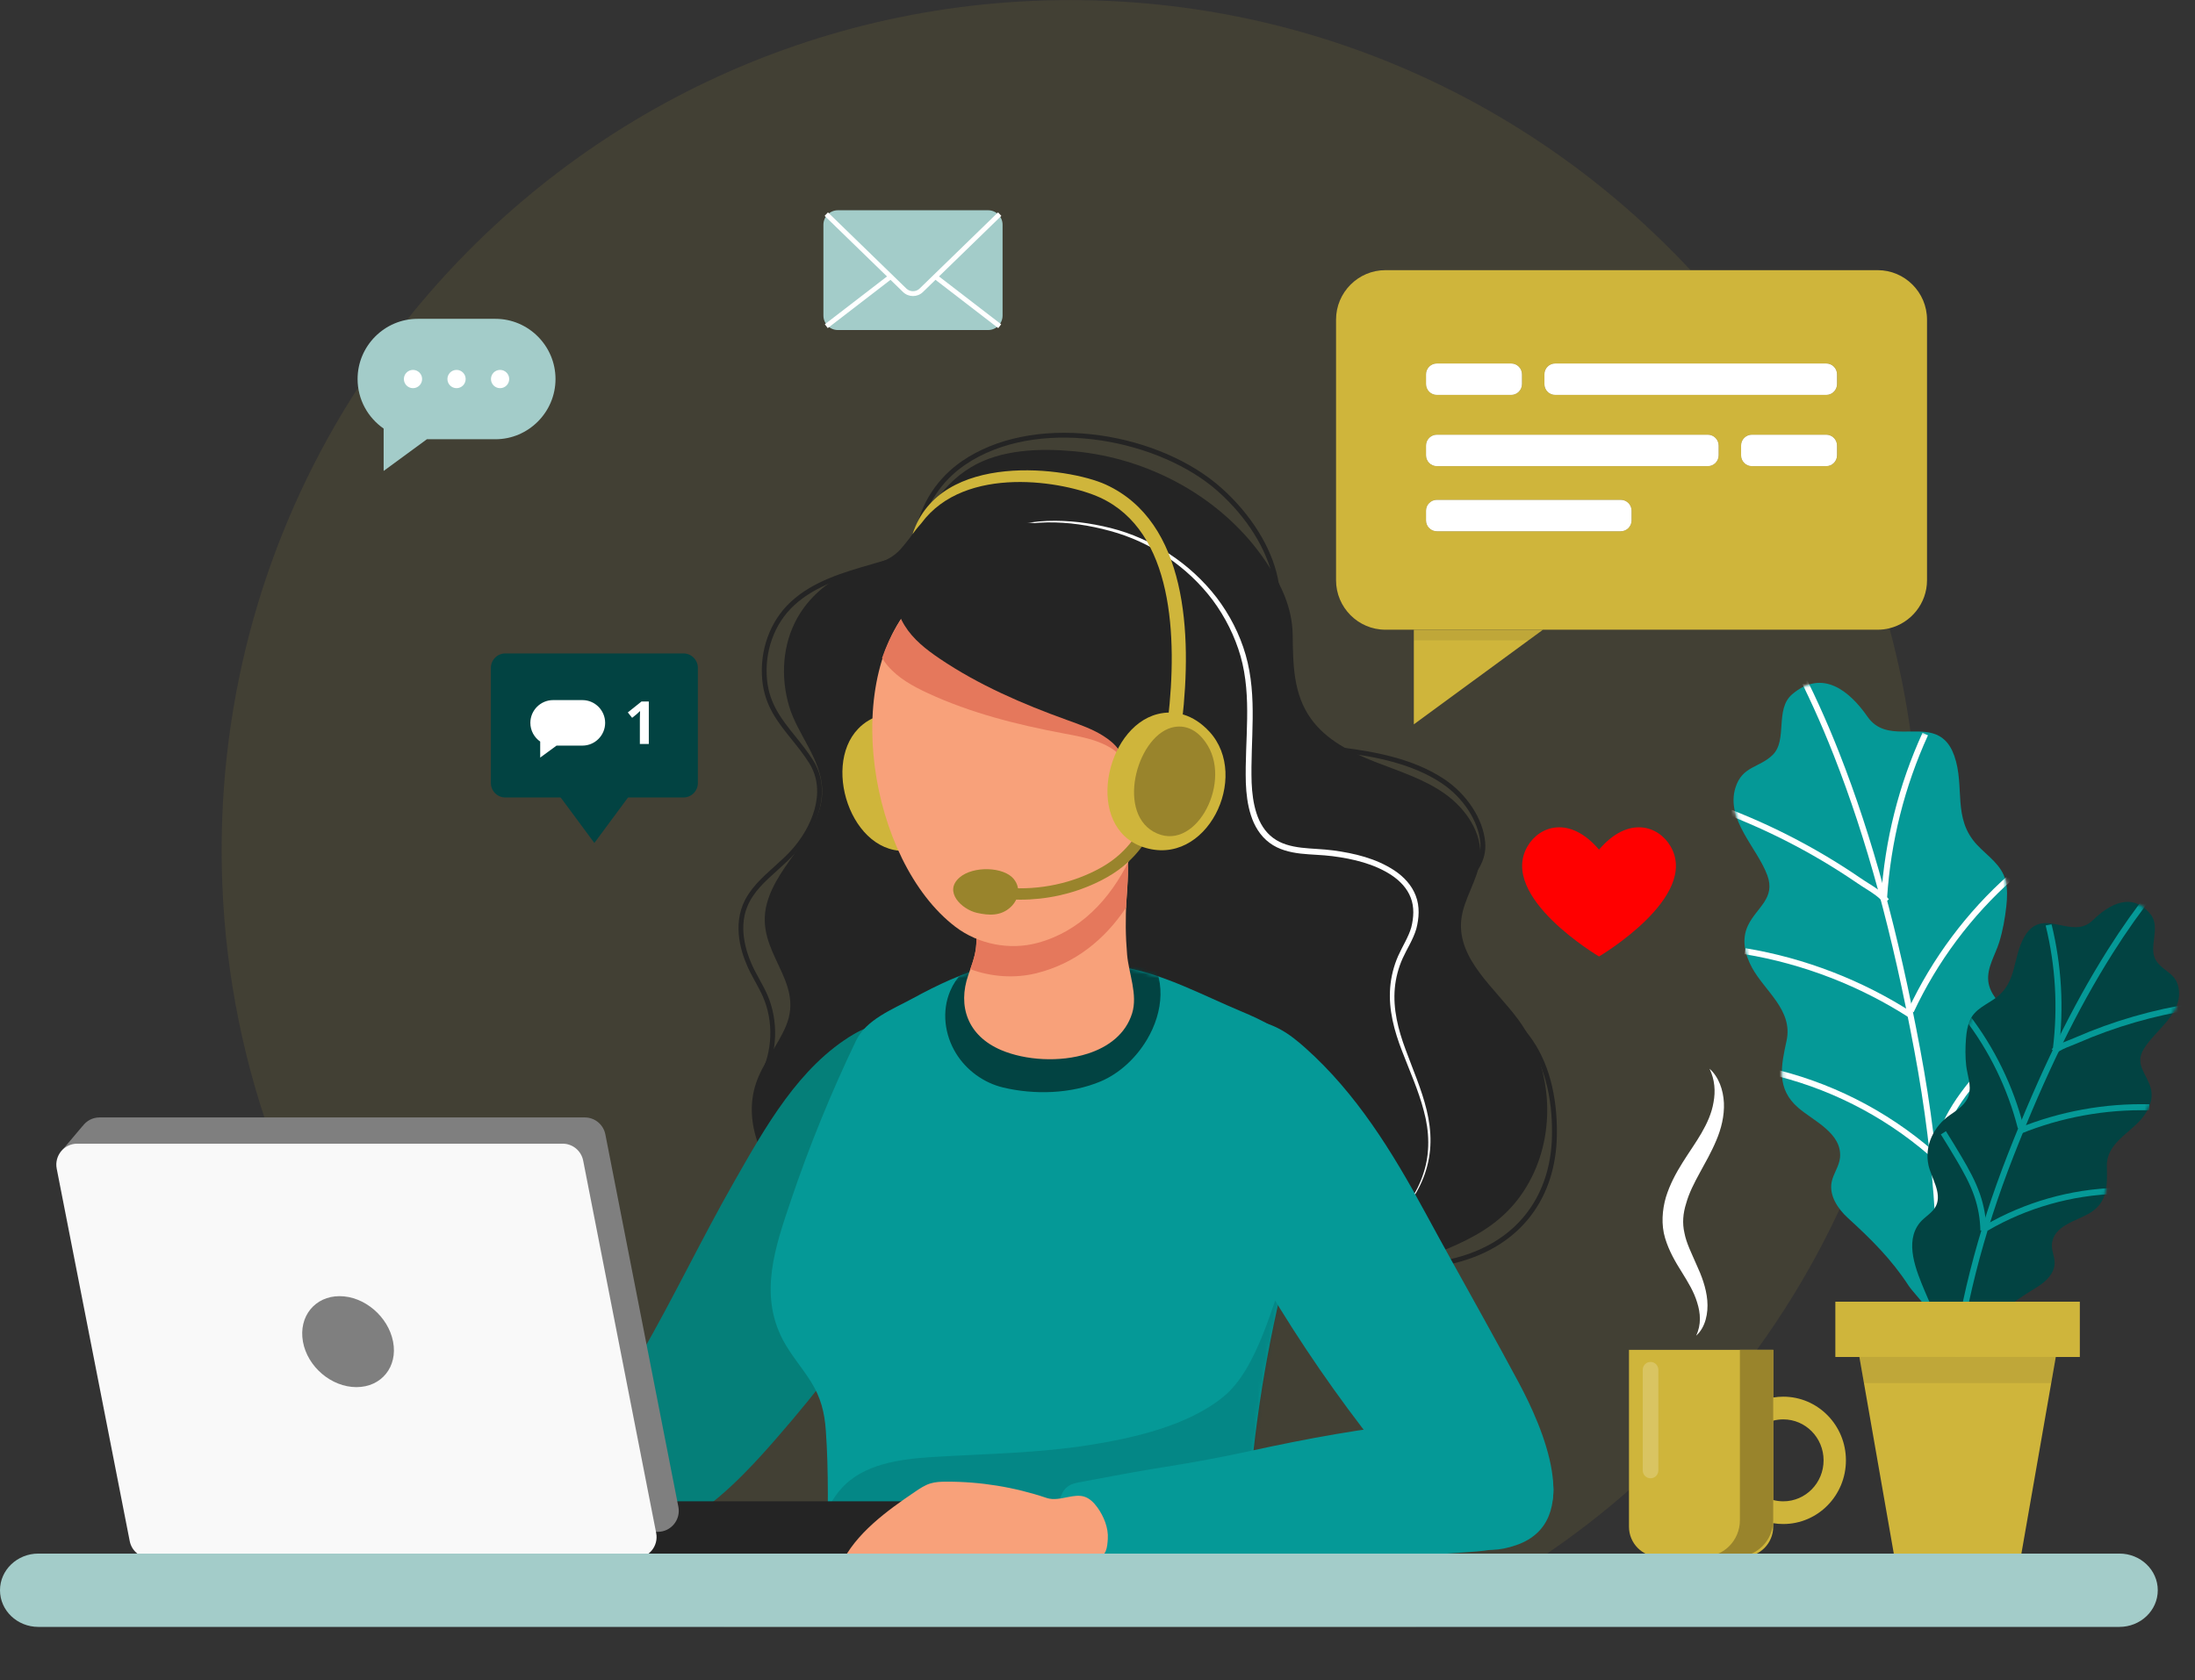 <svg width="589" height="451" viewBox="0 0 589 451" fill="none" xmlns="http://www.w3.org/2000/svg">
<rect x="0" y="0" width="589" height="451" fill="#333333" stroke="none"/>
<g opacity="0.1">
<path d="M514.862 228.224C514.862 278.338 498.747 324.677 471.422 362.324C469.94 364.365 468.427 366.383 466.881 368.373C460.167 377.003 452.853 385.139 444.994 392.715C443.8 393.866 442.593 395.005 441.373 396.128C439.972 397.425 438.552 398.702 437.116 399.961C430.151 406.078 422.808 411.771 415.133 417.005C404.062 424.558 392.294 431.157 379.942 436.686H194.394C182.701 431.452 171.527 425.257 160.976 418.205C160.385 417.807 159.791 417.41 159.204 417.005C156.438 415.119 153.714 413.172 151.035 411.166C133.709 398.195 118.288 382.81 105.268 365.507C101.052 359.907 97.092 354.107 93.397 348.123C85.424 335.209 78.701 321.439 73.398 306.982C72.543 304.653 71.727 302.308 70.945 299.943C63.503 277.39 59.475 253.277 59.475 228.224C59.475 182.422 72.937 139.77 96.114 104.029C100.191 97.74 104.567 91.668 109.225 85.83C150.951 33.526 215.154 0.019 287.168 0.019C352.869 0.019 412.07 27.907 453.628 72.515C460.945 80.369 467.713 88.741 473.878 97.572C475.805 100.335 477.674 103.139 479.478 105.992C481.702 109.496 483.832 113.064 485.862 116.693C487.411 119.459 488.906 122.26 490.339 125.097C497.314 138.868 502.933 153.438 507.019 168.638C512.135 187.633 514.862 207.611 514.862 228.224Z" fill="#CFB53B"/>
</g>
<path d="M373.306 341.045C358.353 346.347 340.32 345.807 326.713 337.06C313.337 328.461 301.153 322.254 284.699 322.555C269.994 322.823 257.836 330.79 243.596 332.485C232.302 333.831 220.825 328.895 212.64 320.979C204.648 313.254 199.342 301.473 202.818 290.905C204.639 285.37 208.615 280.806 210.884 275.442C216.116 263.069 202.337 255.606 205.765 242.583C208.68 231.507 220.806 223.608 220.625 212.153C220.493 203.768 214.018 197.273 211.736 189.516C209.435 181.691 209.945 172.924 214.002 165.775C216.984 160.522 221.774 156.223 227.325 153.852C232.312 151.723 237.88 151.681 241.737 147.317C248.608 139.534 251.129 131.101 260.553 125.411C268.535 120.594 279.073 120.287 288.23 121.128C308.577 122.998 328.323 133.76 339.781 150.901C343.841 156.976 346.772 163.194 346.875 170.414C346.988 178.307 346.985 186.245 351.81 192.958C355.861 198.593 362.365 201.889 368.813 204.431C375.262 206.974 382.021 209.031 387.679 213.036C393.34 217.041 397.836 223.575 397.174 230.488C396.622 236.275 392.626 241.302 392.094 247.089C391.126 257.612 401.244 265.259 407.48 273.78C416.21 285.713 417.66 302.586 411.088 315.836C403.523 331.091 389.773 334.533 375.369 340.275C374.688 340.547 374 340.805 373.309 341.051L373.306 341.045Z" fill="#242424"/>
<path d="M264.588 144.277C269.533 141.381 275.281 140.055 280.991 139.825C286.723 139.605 292.465 140.343 298.029 141.731C309.187 144.545 319.35 151.202 326.438 160.357C329.94 164.96 332.651 170.197 334.259 175.784C335.876 181.387 336.205 187.248 336.137 192.98C336.079 198.725 335.672 204.438 335.86 210.092C335.979 212.897 336.324 215.702 337.176 218.319C338.016 220.926 339.468 223.333 341.618 224.905C343.738 226.519 346.465 227.201 349.219 227.531C351.981 227.858 354.867 227.878 357.746 228.262C363.446 229.032 369.239 230.391 374.203 233.665C376.643 235.298 378.838 237.576 379.907 240.448C381.014 243.321 380.791 246.462 380.049 249.324C379.187 252.22 377.55 254.649 376.408 257.182C375.265 259.718 374.533 262.445 374.284 265.224C373.758 270.813 375.188 276.419 377.173 281.721C379.122 287.068 381.462 292.338 382.827 297.954C383.496 300.755 383.902 303.641 383.857 306.536C383.822 309.428 383.295 312.307 382.356 315.024C380.481 320.471 376.947 325.301 372.377 328.723C376.866 325.191 380.255 320.306 381.979 314.894C383.783 309.476 383.544 303.595 382.053 298.145C380.626 292.645 378.248 287.44 376.208 282.08C374.139 276.756 372.561 270.991 373.035 265.114C373.258 262.193 373.99 259.31 375.162 256.619C376.353 253.941 377.941 251.547 378.696 248.927C379.358 246.28 379.535 243.466 378.554 240.962C377.612 238.452 375.659 236.414 373.38 234.9C368.752 231.86 363.1 230.527 357.559 229.812C354.776 229.45 351.939 229.446 349.031 229.12C346.162 228.787 343.118 228.081 340.646 226.215C338.161 224.384 336.55 221.628 335.663 218.814C334.756 215.98 334.417 213.049 334.304 210.151C334.136 204.364 334.575 198.651 334.652 192.961C334.743 187.284 334.439 181.587 332.9 176.166C331.347 170.757 328.788 165.649 325.438 161.111C318.65 152.095 308.767 145.428 297.826 142.497C292.361 141 286.684 140.133 281 140.217C275.336 140.314 269.597 141.491 264.588 144.27V144.277Z" fill="white"/>
<path d="M336.567 271.124C337.097 284.057 334.108 293.771 322.304 300.166C312.906 305.261 301.651 306.934 291.278 307.189C273.881 307.619 254.499 303.123 241.486 290.876C239.123 288.654 236.857 285.93 236.686 282.685C236.531 279.738 238.148 276.96 238.29 274.013C238.529 269.041 234.672 264.923 232.949 260.255C230.67 254.089 232.219 247.206 234.265 240.959C236.312 234.713 238.871 228.405 238.565 221.838C238.168 213.321 233.058 205.881 228.969 198.402C224.88 190.923 221.662 181.823 225.154 174.05C227.455 168.926 232.949 164.986 238.558 164.362C244.487 163.702 249.813 170.492 253.612 174.231C258.721 179.264 264.414 183.703 270.54 187.426C279.01 192.579 288.311 196.377 296.277 202.28C301.099 205.852 306.27 210.756 308.571 216.446C311.166 222.857 306.622 229.065 312.115 234.962C315.659 238.766 321.097 240.06 325.384 243.004C334.553 249.302 336.144 260.908 336.564 271.121L336.567 271.124Z" fill="#242424"/>
<path d="M240.494 343.49C252.707 324.625 260.308 301.473 249.696 280.172C248.621 278.014 247.327 275.656 245.042 274.896C240.129 273.259 233.464 275.019 229.191 277.532C214.37 286.247 205.3 302.647 196.976 317.237C188.326 332.395 180.816 348.174 172.121 363.31C168.599 369.44 165.046 375.651 163.154 382.467C161.502 388.435 161.318 395.274 163.577 401.112C173.334 426.367 200.165 395.432 208.334 386.087C219.989 372.749 230.872 358.358 240.494 343.484V343.49Z" fill="#057F79"/>
<path d="M351.017 319.947C354.528 305.607 356.349 290.937 348.393 281.171C344.8 276.759 338.397 273.689 333.158 271.506C322.94 267.245 312.492 261.52 301.554 259.663C290.022 257.706 277.195 256.499 265.702 259.297C258.401 261.077 251.571 264.366 245.042 267.918C239.377 270.998 232.428 273.65 229.679 279.383C223.014 293.273 217.101 307.765 212.195 322.318C208.089 334.494 203.583 347.259 210.052 359.6C212.146 363.598 215.19 367.021 217.588 370.841C220.257 375.098 221.255 379.096 221.603 384.003C222.404 395.206 222.09 406.44 222.058 417.655C222.048 420.887 222.094 424.248 223.559 427.156C226.451 432.885 234.313 432.966 239.978 432.956C258.646 432.924 277.315 432.895 295.98 432.862C303.745 432.849 309.681 433.768 316.972 435.211C323.108 436.427 328.375 433.441 331.322 427.932C334.107 422.718 334.32 416.63 334.62 410.772C335.782 387.979 339.136 365.29 344.623 343.093C346.175 336.807 348.899 328.588 351.017 319.944V319.947Z" fill="#059997"/>
<mask id="mask0_1347_1660" style="mask-type:luminance" maskUnits="userSpaceOnUse" x="206" y="257" width="149" height="179">
<path d="M351.017 319.947C354.528 305.607 356.349 290.937 348.393 281.171C344.8 276.759 338.397 273.689 333.158 271.506C322.94 267.245 312.492 261.52 301.554 259.663C290.022 257.706 277.195 256.499 265.702 259.297C258.401 261.077 251.571 264.366 245.042 267.918C239.377 270.998 232.428 273.65 229.679 279.383C223.014 293.273 217.101 307.765 212.195 322.318C208.089 334.494 203.583 347.259 210.052 359.6C212.146 363.598 215.19 367.021 217.588 370.841C220.257 375.098 221.255 379.096 221.603 384.003C222.404 395.206 222.09 406.44 222.058 417.655C222.048 420.887 222.094 424.248 223.559 427.156C226.451 432.885 234.313 432.966 239.978 432.956C258.646 432.924 277.315 432.895 295.98 432.862C303.745 432.849 309.681 433.768 316.972 435.211C323.108 436.427 328.375 433.441 331.322 427.932C334.107 422.718 334.32 416.63 334.62 410.772C335.782 387.979 339.136 365.29 344.623 343.093C346.175 336.807 348.899 328.588 351.017 319.944V319.947Z" fill="white"/>
</mask>
<g mask="url(#mask0_1347_1660)">
<path d="M307.78 279.043C312.172 271.635 313.173 262.377 307.415 255.238C304.781 251.974 300.127 251.608 296.147 251.534C288.311 251.388 280.458 252.22 272.828 254.012C265.556 255.716 258.139 258.605 254.989 265.964C252.649 271.431 253.466 277.759 256.548 282.76C259.349 287.305 263.994 290.666 269.178 291.905C277.547 293.9 287.346 293.632 295.331 290.274C300.333 288.168 304.823 284.024 307.776 279.043H307.78Z" fill="#024342"/>
<g opacity="0.2">
<path d="M357.63 390.696C357.572 379.271 357.514 367.845 357.456 356.42C357.436 352.441 360.012 328.232 353.838 328.507C353.173 328.536 352.563 328.882 352.021 329.27C348.948 331.473 347.37 335.157 345.937 338.661C341.437 349.637 337.658 367.205 328.295 374.888C318.773 382.697 304.136 385.99 292.304 387.866C278.486 390.056 264.443 390.218 250.484 391.068C241.453 391.618 231.489 392.922 225.557 399.77C221.319 404.658 219.163 411.988 216.901 417.963C214.922 423.184 213.35 429.385 217.362 434.111C219.073 436.129 221.452 437.453 223.84 438.582C232.554 442.699 242.076 444.773 251.578 446.368C278.167 450.829 305.269 451.754 332.197 450.47C337.955 450.195 344.197 449.619 348.444 445.714C351.604 442.809 353.092 438.53 354.154 434.367C357.762 420.175 357.711 405.344 357.637 390.703L357.63 390.696Z" fill="#024342"/>
</g>
</g>
<path d="M230.312 195.578C220.125 206.081 229.366 231.746 245.61 228.033C263.065 224.041 260.441 196.778 244.655 192.301C238.5 190.554 233.591 192.194 230.312 195.575V195.578Z" fill="#CFB53B"/>
<path d="M377.634 340.508C374.923 340.508 372.131 340.327 369.275 339.961L369.439 338.677C380.746 340.123 391.016 338.632 399.143 334.368C410.059 328.643 416.207 318.155 416.456 304.831C416.656 294.217 414.2 285.218 409.358 278.81C406.957 275.63 403.836 272.88 400.818 270.221C396.241 266.188 391.51 262.018 389.179 256.257C386.768 250.285 387.072 241.584 392.317 236.505C394.97 233.933 397.632 230.695 397.232 226.176C396.716 220.324 392.597 214.036 386.739 210.157C378.806 204.904 368.813 203.06 360.083 201.947C353.844 201.151 347.192 199.372 345.129 192.178C344.316 189.344 344.242 186.394 344.167 183.541C344.145 182.642 344.119 181.713 344.074 180.811C343.706 173.778 343.16 165.449 341.892 157.012C340.685 148.996 335.705 140.311 328.226 133.178C327.3 132.295 326.325 131.434 325.325 130.622C309.138 117.482 277.908 111.844 258.972 124.764C252.613 129.102 248.347 135.575 246.962 142.989C245.958 148.362 244.325 149.633 239.225 151.222C237.647 151.713 236.004 152.186 234.413 152.645C226.767 154.851 218.859 157.132 213.059 162.505C207.776 167.396 205.074 174.885 205.829 182.538C206.472 189.011 209.845 193.203 213.418 197.642C215.035 199.65 216.706 201.727 218.201 204.098C223.494 212.496 218.972 222.692 213.489 228.871C211.988 230.562 210.264 232.109 208.599 233.606C205.258 236.608 202.102 239.442 200.514 243.376C197.932 249.764 200.633 256.807 202.476 260.433C202.892 261.251 203.347 262.076 203.786 262.875C204.522 264.211 205.284 265.592 205.91 267.025C208.967 274.035 208.647 282.585 205.071 289.343L203.932 288.734C207.327 282.316 207.634 274.197 204.729 267.543C204.125 266.162 203.38 264.81 202.66 263.499C202.215 262.694 201.756 261.859 201.33 261.018C199.39 257.195 196.55 249.755 199.323 242.887C201.024 238.679 204.438 235.609 207.743 232.642C209.383 231.171 211.078 229.647 212.53 228.01C217.713 222.168 222.026 212.58 217.116 204.791C215.661 202.484 214.015 200.433 212.42 198.453C208.725 193.86 205.232 189.522 204.555 182.664C203.757 174.61 206.614 166.717 212.191 161.551C218.217 155.97 226.273 153.648 234.064 151.4C235.649 150.944 237.289 150.471 238.851 149.983C243.508 148.534 244.787 147.634 245.7 142.75C247.146 134.996 251.606 128.229 258.252 123.693C267.141 117.631 279.448 115.102 292.903 116.573C305.517 117.951 317.633 122.707 326.148 129.62C327.174 130.454 328.178 131.334 329.127 132.243C336.808 139.57 341.931 148.527 343.18 156.821C344.458 165.313 345.006 173.681 345.374 180.746C345.423 181.665 345.445 182.603 345.471 183.512C345.542 186.284 345.616 189.15 346.385 191.825C348.234 198.279 354.147 199.89 360.26 200.666C369.139 201.795 379.313 203.681 387.465 209.08C393.637 213.169 397.981 219.836 398.533 226.063C398.982 231.154 395.935 234.816 393.23 237.436C388.395 242.117 388.143 250.204 390.393 255.771C392.607 261.251 397.019 265.136 401.686 269.251C404.752 271.952 407.925 274.747 410.404 278.03C415.423 284.675 417.966 293.952 417.763 304.857C417.505 318.676 411.111 329.564 399.759 335.517C393.462 338.819 385.929 340.508 377.654 340.508H377.634Z" fill="#242424"/>
<path d="M398.301 354.204C401.422 359.849 404.527 365.503 407.574 371.193C413.758 382.742 425.242 408.4 406.857 414.741C397.598 417.934 392.298 414.812 386.175 408.048C363.014 382.464 343.264 353.787 327.614 323.014C321.788 311.559 306.321 281.715 325.109 274.896C331.041 272.741 337.877 273.243 343.435 276.238C345.975 277.607 348.228 279.454 350.381 281.378C363.94 293.496 373.594 309.133 382.183 324.99C387.492 334.792 392.924 344.483 398.301 354.201V354.204Z" fill="#059997"/>
<path d="M291.861 282.821C297.455 281.023 302.063 277.539 303.787 271.997C305.352 266.97 302.883 261.313 302.444 256.241C302.022 251.379 301.967 246.487 302.286 241.619C302.58 237.119 303.009 232.429 302.318 227.942C301.925 225.377 300.521 225.817 297.932 224.798C295.347 223.779 292.442 223.769 289.628 223.776C283.87 223.789 268.858 223.371 265.301 228.434C263.668 230.76 263.539 233.684 263.462 236.453C263.368 239.795 262.777 244.123 262.232 248.784C261.99 250.861 262.138 252.928 261.822 254.989C261.467 257.298 260.592 259.511 259.827 261.72C256.932 270.082 259.643 278.034 268.664 281.864C275.139 284.61 284.38 285.221 291.858 282.818L291.861 282.821Z" fill="#F8A17A"/>
<path d="M302.293 227.942C301.899 225.377 300.495 225.817 297.907 224.798C295.322 223.779 292.417 223.769 289.602 223.776C283.844 223.789 268.833 223.371 265.276 228.434C263.643 230.76 263.514 233.684 263.436 236.453C263.343 239.795 262.752 244.123 262.207 248.784C261.964 250.861 262.113 252.928 261.797 254.989C261.526 256.745 260.954 258.447 260.36 260.135C265.941 262.212 272.248 262.675 278.07 261.238C288.56 258.65 296.503 252.106 302.171 243.599C302.2 242.936 302.219 242.276 302.261 241.613C302.555 237.113 302.984 232.422 302.293 227.936V227.942Z" fill="#E5785C"/>
<path d="M310.652 194.995C310.607 187.29 309.545 179.979 307.567 173.908C299.03 147.715 266.431 141.245 246.801 160.046C224.911 181.011 233.287 231.141 256.345 248.749C262.51 253.455 270.888 255.112 278.376 253.099C301.031 247.012 310.794 219.069 310.652 194.995Z" fill="#F8A17A"/>
<path d="M306.369 195.642C316.397 190.146 319.486 204.063 317.759 210.988C317.046 213.848 315.92 216.64 314.148 218.991C311.763 222.162 304.936 227.418 301.005 223.95C299.22 222.378 299.036 219.703 298.981 217.322C298.833 210.937 299.569 199.366 306.366 195.639L306.369 195.642Z" fill="#F8A17A"/>
<path d="M273.703 241.486C271.243 241.486 268.768 241.305 266.289 240.94L266.731 237.925C275.733 239.254 284.709 237.999 292.691 234.292C294.86 233.286 296.696 232.228 298.307 231.057C301.237 228.929 303.755 226.15 305.582 223.019L308.206 224.559C306.166 228.052 303.361 231.151 300.088 233.526C298.316 234.813 296.312 235.968 293.966 237.058C287.646 239.992 280.749 241.49 273.696 241.49L273.703 241.486Z" fill="#99842C"/>
<path d="M257.498 235.521C261.164 232.368 269.32 232.636 272.009 235.913C274 238.339 273.394 241.422 271.199 243.473C268.604 245.899 265.392 245.76 262.155 245.029C258.101 244.113 253.076 239.326 257.498 235.525V235.521Z" fill="#99842C"/>
<path d="M310.704 174.988C301.718 147.414 267.396 140.602 246.73 160.396C242.163 164.769 238.867 170.359 236.676 176.635C237.137 177.349 237.651 178.064 238.27 178.782C241.104 182.076 245.019 184.223 248.957 186.051C260.463 191.382 272.864 194.51 285.322 196.849C286.239 197.02 287.162 197.192 288.085 197.373C291.516 198.052 294.918 198.9 297.913 200.666C306.379 205.667 302.738 216.669 308.942 221.492C309.503 221.929 310.071 222.21 310.636 222.411C312.928 214.197 314.002 205.48 313.954 197.192C313.906 189.079 312.789 181.383 310.707 174.991L310.704 174.988Z" fill="#E5785C"/>
<path d="M288.973 194.222C292.252 195.439 295.477 196.82 298.152 199.045C305.714 205.337 300.37 215.614 305.724 221.366C310.469 226.461 317.676 219.729 319.564 215.022C323.043 206.353 322.837 196.703 322.582 187.361C322.44 182.153 322.285 176.867 320.761 171.886C319.099 166.451 315.862 161.602 312.005 157.433C300.873 145.396 284.077 139.136 267.813 140.165C255.093 140.967 232.784 151.681 242.754 167.907C245.029 171.611 248.551 174.357 252.149 176.79C262.658 183.89 274.404 188.962 286.33 193.262C287.207 193.579 288.092 193.892 288.973 194.222Z" fill="#242424"/>
<path d="M310.581 191.683C296.425 195.322 290.954 222.052 306.747 227.373C323.718 233.092 335.663 208.456 324.525 196.386C320.18 191.68 315.139 190.512 310.581 191.683Z" fill="#CFB53B"/>
<path d="M315.222 195.112C305.449 196.687 299.43 217.494 309.5 223.223C320.322 229.375 330.479 210.846 324.111 200.174C321.629 196.011 318.366 194.607 315.219 195.115L315.222 195.112Z" fill="#99842C"/>
<path d="M317.195 193.553L313.418 193.116C315.981 170.932 314.887 142.588 295.147 133.537C285.797 129.251 259.024 124.492 247.24 140.43C245.823 142.025 244.874 143.364 244.874 143.364C252.181 120.766 286.639 125.447 296.729 130.072C318.547 140.078 319.903 170.116 317.195 193.556V193.553Z" fill="#CFB53B"/>
<path d="M246.34 402.972H168.71V418.205H246.34V402.972Z" fill="#242424"/>
<path d="M182.03 404.451L162.439 304.485C161.922 301.845 159.611 299.94 156.926 299.94H26.686C24.801 299.94 23.184 300.875 22.171 302.262L22.155 302.246L16.142 309.373L21.477 308.198L40.765 406.621C41.281 409.261 43.592 411.166 46.278 411.166H176.521C180.058 411.166 182.714 407.928 182.033 404.451H182.03Z" fill="#7F7F7F"/>
<path d="M40.322 418.205H170.566C174.103 418.205 176.759 414.967 176.078 411.49L156.487 311.524C155.97 308.884 153.659 306.979 150.974 306.979H20.731C17.194 306.979 14.537 310.217 15.218 313.694L34.81 413.66C35.326 416.3 37.637 418.205 40.322 418.205Z" fill="#F9F9F9"/>
<path d="M81.29 360.117C82.491 366.862 88.92 372.326 95.646 372.326C102.373 372.326 106.778 366.859 105.478 360.117C104.18 353.373 97.751 347.909 91.121 347.909C84.492 347.909 80.086 353.376 81.29 360.117Z" fill="#7F7F7F"/>
<path d="M455.13 358.526C456.566 355.553 456.308 352.425 455.404 349.591C454.533 346.693 452.98 344.196 451.298 341.469C449.601 338.777 447.864 335.843 446.802 332.311C445.724 328.74 446.034 324.735 447.022 321.348C449.162 314.438 453.542 309.35 456.563 304.142C458.076 301.506 459.313 298.83 459.803 295.867C460.352 292.933 460.165 289.808 458.725 286.861C461.217 289.048 462.427 292.59 462.589 296.022C462.743 299.49 461.872 303.006 460.546 306.099C457.925 312.371 454 317.466 452.47 322.972C451.602 325.699 451.389 328.338 452.005 330.981C452.518 333.692 453.932 336.426 455.204 339.392C456.553 342.287 457.844 345.635 458.131 349.077C458.422 352.467 457.65 356.3 455.13 358.523V358.526Z" fill="white"/>
<path d="M437.116 362.324H475.821V409.801C475.821 414.265 472.207 417.888 467.752 417.888H445.185C440.731 417.888 437.116 414.265 437.116 409.801V362.324Z" fill="#CFB53B"/>
<path d="M478.523 374.891C477.603 374.891 476.702 374.965 475.821 375.111C472.381 375.677 469.289 377.304 466.881 379.653C463.699 382.764 461.717 387.138 461.717 391.98C461.717 396.823 463.699 401.197 466.881 404.308C469.279 406.65 472.358 408.274 475.786 408.844C475.799 408.847 475.808 408.847 475.821 408.85C476.702 408.996 477.603 409.07 478.523 409.07C487.805 409.07 495.329 401.42 495.329 391.98C495.329 382.541 487.805 374.891 478.523 374.891ZM478.523 402.976C477.59 402.976 476.683 402.856 475.821 402.63C471.157 401.41 467.71 397.104 467.71 391.98C467.71 386.857 471.157 382.551 475.821 381.331C476.683 381.105 477.59 380.985 478.523 380.985C484.494 380.985 489.335 385.909 489.335 391.98C489.335 398.052 484.494 402.976 478.523 402.976Z" fill="#CFB53B"/>
<g opacity="0.2">
<path d="M442.903 396.797C441.751 396.797 440.812 395.853 440.812 394.701V367.658C440.812 366.503 441.754 365.562 442.903 365.562C444.055 365.562 444.994 366.506 444.994 367.658V394.701C444.994 395.856 444.052 396.797 442.903 396.797Z" fill="white"/>
</g>
<path d="M466.881 362.324V408.064C466.881 413.489 462.492 417.888 457.079 417.888H466.016C471.429 417.888 475.818 413.489 475.818 408.064V362.324H466.881Z" fill="#99842C"/>
<path d="M503.856 72.515H371.744C364.466 72.515 358.511 78.483 358.511 85.778V155.76C358.511 163.055 364.466 169.023 371.744 169.023H503.856C504.947 169.023 506.005 168.89 507.019 168.638C512.783 167.208 517.089 161.965 517.089 155.76V85.778C517.089 78.483 511.134 72.515 503.856 72.515ZM414.432 100.483C414.432 98.882 415.739 97.572 417.337 97.572H490.029C491.626 97.572 492.933 98.882 492.933 100.483V103.081C492.933 104.682 491.626 105.992 490.029 105.992H417.337C415.739 105.992 414.432 104.682 414.432 103.081V100.483ZM382.666 100.483C382.666 98.882 383.973 97.572 385.571 97.572H405.488C407.086 97.572 408.393 98.882 408.393 100.483V103.081C408.393 104.682 407.086 105.992 405.488 105.992H385.571C383.973 105.992 382.666 104.682 382.666 103.081V100.483ZM437.8 139.683C437.8 141.284 436.493 142.594 434.895 142.594H385.571C383.973 142.594 382.666 141.284 382.666 139.683V137.086C382.666 135.484 383.973 134.174 385.571 134.174H434.895C436.493 134.174 437.8 135.484 437.8 137.086V139.683ZM461.164 122.202C461.164 123.803 459.857 125.113 458.259 125.113H385.571C383.973 125.113 382.666 123.803 382.666 122.202V119.604C382.666 118.003 383.973 116.693 385.571 116.693H458.259C459.857 116.693 461.164 118.003 461.164 119.604V122.202ZM490.029 125.113H470.108C468.51 125.113 467.203 123.803 467.203 122.202V119.604C467.203 118.003 468.51 116.693 470.108 116.693H490.029C491.626 116.693 492.933 118.003 492.933 119.604V122.202C492.933 123.7 491.791 124.942 490.339 125.097C490.235 125.107 490.132 125.113 490.029 125.113Z" fill="#CFB53B"/>
<path d="M405.488 97.572H385.571C383.967 97.572 382.666 98.876 382.666 100.483V103.081C382.666 104.689 383.967 105.992 385.571 105.992H405.488C407.093 105.992 408.393 104.689 408.393 103.081V100.483C408.393 98.876 407.093 97.572 405.488 97.572Z" fill="#CFB53B"/>
<path d="M434.895 134.174H385.571C383.967 134.174 382.666 135.478 382.666 137.086V139.683C382.666 141.291 383.967 142.594 385.571 142.594H434.895C436.499 142.594 437.8 141.291 437.8 139.683V137.086C437.8 135.478 436.499 134.174 434.895 134.174Z" fill="#CFB53B"/>
<path d="M458.259 116.693H385.571C383.967 116.693 382.666 117.997 382.666 119.604V122.202C382.666 123.81 383.967 125.113 385.571 125.113H458.259C459.864 125.113 461.164 123.81 461.164 122.202V119.604C461.164 117.997 459.864 116.693 458.259 116.693Z" fill="#CFB53B"/>
<path d="M490.028 97.572H417.336C415.732 97.572 414.432 98.876 414.432 100.483V103.081C414.432 104.689 415.732 105.992 417.336 105.992H490.028C491.633 105.992 492.933 104.689 492.933 103.081V100.483C492.933 98.876 491.633 97.572 490.028 97.572Z" fill="#CFB53B"/>
<path d="M490.029 116.693H470.108C468.504 116.693 467.203 117.997 467.203 119.604V122.202C467.203 123.81 468.504 125.113 470.108 125.113H490.029C491.633 125.113 492.933 123.81 492.933 122.202V119.604C492.933 117.997 491.633 116.693 490.029 116.693Z" fill="#CFB53B"/>
<path d="M414.038 169.023L410.149 171.873L379.384 194.426V169.023H414.038Z" fill="#CFB53B"/>
<path d="M458.259 116.693H385.571C383.967 116.693 382.666 117.997 382.666 119.604V122.202C382.666 123.81 383.967 125.113 385.571 125.113H458.259C459.864 125.113 461.164 123.81 461.164 122.202V119.604C461.164 117.997 459.864 116.693 458.259 116.693Z" fill="white"/>
<path d="M490.029 116.693H470.108C468.504 116.693 467.203 117.997 467.203 119.604V122.202C467.203 123.81 468.504 125.113 470.108 125.113H490.029C491.633 125.113 492.933 123.81 492.933 122.202V119.604C492.933 117.997 491.633 116.693 490.029 116.693Z" fill="white"/>
<path d="M490.028 97.572H417.336C415.732 97.572 414.432 98.876 414.432 100.483V103.081C414.432 104.689 415.732 105.992 417.336 105.992H490.028C491.633 105.992 492.933 104.689 492.933 103.081V100.483C492.933 98.876 491.633 97.572 490.028 97.572Z" fill="white"/>
<path d="M405.488 97.572H385.571C383.967 97.572 382.666 98.876 382.666 100.483V103.081C382.666 104.689 383.967 105.992 385.571 105.992H405.488C407.093 105.992 408.393 104.689 408.393 103.081V100.483C408.393 98.876 407.093 97.572 405.488 97.572Z" fill="white"/>
<path d="M434.895 134.174H385.571C383.967 134.174 382.666 135.478 382.666 137.086V139.683C382.666 141.291 383.967 142.594 385.571 142.594H434.895C436.499 142.594 437.8 141.291 437.8 139.683V137.086C437.8 135.478 436.499 134.174 434.895 134.174Z" fill="white"/>
<path d="M510.572 196.364C507.022 196.344 503.575 195.885 501.141 192.395C496.368 185.54 489.077 179.387 480.904 186.358C476.189 190.379 479.736 198.648 475.679 202.626C472.09 206.143 467.529 205.564 465.693 211.399C462.995 219.988 471.503 227.512 474.233 234.939C476.525 241.173 471.37 243.547 469.053 248.403C467.268 252.145 468.185 256.156 470.131 259.737C473.562 266.049 481.169 271.13 479.407 279.305C477.935 286.127 476.57 292.205 482.573 297.375C486.688 300.92 494.328 304.148 493.747 310.709C493.54 313.031 491.94 315.008 491.497 317.295C490.803 320.918 493.143 324.44 495.861 326.925C502.045 332.579 507.477 337.914 512.109 345.03C514.087 348.071 522.014 354.935 518.845 359.092C524.603 351.535 530.687 344.209 535.919 336.267C540.221 329.733 546.705 320.177 542.293 312.132C540.922 309.628 538.365 307.765 537.668 304.996C536.406 299.995 541.306 295.359 543.129 291.106C545.989 284.426 543.891 276.668 538.849 271.658C536.464 269.287 533.879 266.676 533.527 263.328C533.146 259.673 535.431 256.263 536.471 252.889C537.426 249.781 538.023 246.475 538.372 243.243C538.617 240.962 538.714 238.63 538.178 236.398C537.161 232.157 533.35 229.799 530.529 226.787C523.812 219.622 527.343 211.196 524.409 202.869C521.775 195.393 516.053 196.399 510.576 196.367L510.572 196.364Z" fill="#059997"/>
<mask id="mask1_1347_1660" style="mask-type:luminance" maskUnits="userSpaceOnUse" x="465" y="183" width="80" height="177">
<path d="M510.572 196.364C507.022 196.344 503.575 195.885 501.141 192.395C496.368 185.54 489.077 179.387 480.904 186.358C476.189 190.379 479.736 198.648 475.679 202.626C472.09 206.143 467.529 205.564 465.693 211.399C462.995 219.988 471.503 227.512 474.233 234.939C476.525 241.173 471.37 243.547 469.053 248.403C467.268 252.145 468.185 256.156 470.131 259.737C473.562 266.049 481.169 271.13 479.407 279.305C477.935 286.127 476.57 292.205 482.573 297.375C486.688 300.92 494.328 304.148 493.747 310.709C493.54 313.031 491.94 315.008 491.497 317.295C490.803 320.918 493.143 324.44 495.861 326.925C502.045 332.579 507.477 337.914 512.109 345.03C514.087 348.071 522.014 354.935 518.845 359.092C524.603 351.535 530.687 344.209 535.919 336.267C540.221 329.733 546.705 320.177 542.293 312.132C540.922 309.628 538.365 307.765 537.668 304.996C536.406 299.995 541.306 295.359 543.129 291.106C545.989 284.426 543.891 276.668 538.849 271.658C536.464 269.287 533.879 266.676 533.527 263.328C533.146 259.673 535.431 256.263 536.471 252.889C537.426 249.781 538.023 246.475 538.372 243.243C538.617 240.962 538.714 238.63 538.178 236.398C537.161 232.157 533.35 229.799 530.529 226.787C523.812 219.622 527.343 211.196 524.409 202.869C521.775 195.393 516.053 196.399 510.576 196.367L510.572 196.364Z" fill="white"/>
</mask>
<g mask="url(#mask1_1347_1660)">
<path d="M520.365 367.68L518.758 367.538C521.062 341.068 519.358 312.294 513.69 282.016C507.781 250.44 500.909 225.244 492.059 202.723C488.622 193.976 484.849 185.689 480.84 178.09L482.266 177.333C486.301 184.984 490.103 193.326 493.56 202.131C502.445 224.749 509.346 250.039 515.275 281.718C520.968 312.142 522.679 341.061 520.362 367.677L520.365 367.68Z" fill="white"/>
<path d="M505.686 242.463C503.888 240.565 502.5 239.694 500.744 238.588C500.041 238.145 499.243 237.643 498.343 237.029C486.068 228.628 472.735 221.854 458.718 216.895L459.254 215.372C473.403 220.376 486.862 227.214 499.25 235.696C500.121 236.295 500.873 236.764 501.6 237.22C503.452 238.384 504.918 239.306 506.854 241.351L505.682 242.463H505.686Z" fill="white"/>
<path d="M512.506 273.282C499.157 264.635 483.81 258.699 468.13 256.114L468.391 254.52C484.29 257.14 499.847 263.16 513.384 271.926L512.509 273.285L512.506 273.282Z" fill="white"/>
<path d="M517.753 310.172C505.259 299.322 490.125 291.707 473.978 288.149L474.323 286.57C490.729 290.184 506.111 297.921 518.809 308.949L517.75 310.172H517.753Z" fill="white"/>
<path d="M506.376 241.017L504.766 240.914C505.76 225.561 509.5 210.681 515.885 196.684L517.353 197.357C511.053 211.173 507.361 225.862 506.376 241.017Z" fill="white"/>
<path d="M513.503 271.693L512.041 271.008C518.441 257.279 527.817 244.725 539.153 234.697L540.221 235.91C529.05 245.792 519.81 258.165 513.503 271.693Z" fill="white"/>
<path d="M519.909 310.777L518.331 310.447C519.235 306.118 520.8 301.978 522.988 298.138C525.571 293.609 528.924 289.653 532.139 285.994C534.521 283.284 536.974 280.573 539.436 277.933L540.614 279.04C538.165 281.666 535.718 284.367 533.349 287.065C530.189 290.662 526.894 294.544 524.389 298.944C522.285 302.638 520.778 306.62 519.909 310.783V310.777Z" fill="white"/>
</g>
<path d="M554.187 248.58C556.766 249.059 559.329 249.205 561.578 247.008C565.987 242.7 572.126 239.248 577.093 245.436C579.956 249.007 576.244 254.513 578.639 257.961C580.757 261.012 584.145 261.222 584.672 265.712C585.443 272.318 578.232 276.594 575.224 281.605C572.7 285.807 576.112 288.246 577.122 292.089C577.9 295.052 576.68 297.834 574.776 300.16C571.416 304.262 565.196 306.892 565.345 313.067C565.471 318.22 565.622 322.817 560.552 325.734C557.076 327.734 551.088 329.018 550.608 333.857C550.436 335.568 551.327 337.228 551.327 338.949C551.331 341.672 549.149 343.904 546.831 345.331C541.564 348.576 536.887 351.691 532.543 356.21C530.687 358.141 523.99 362.023 525.713 365.474C522.579 359.196 519.177 353.036 516.482 346.547C514.265 341.21 510.879 333.382 515.191 328.157C516.534 326.533 518.641 325.534 519.532 323.622C521.14 320.171 518.225 316.127 517.489 312.789C516.337 307.548 518.932 302.211 523.28 299.273C525.336 297.883 527.572 296.349 528.292 293.968C529.073 291.368 527.885 288.579 527.598 285.988C527.333 283.601 527.359 281.12 527.55 278.729C527.685 277.041 527.94 275.336 528.634 273.789C529.957 270.852 533.049 269.672 535.512 267.879C541.373 263.613 539.976 257.01 543.255 251.379C546.199 246.323 550.211 247.846 554.187 248.58Z" fill="#024342"/>
<mask id="mask2_1347_1660" style="mask-type:luminance" maskUnits="userSpaceOnUse" x="513" y="242" width="72" height="124">
<path d="M554.187 248.58C556.766 249.059 559.329 249.205 561.578 247.008C565.987 242.7 572.126 239.248 577.093 245.436C579.956 249.007 576.244 254.513 578.639 257.961C580.757 261.012 584.145 261.222 584.672 265.712C585.443 272.318 578.232 276.594 575.224 281.605C572.7 285.807 576.112 288.246 577.122 292.089C577.9 295.052 576.68 297.834 574.776 300.16C571.416 304.262 565.196 306.892 565.345 313.067C565.471 318.22 565.622 322.817 560.552 325.734C557.076 327.734 551.088 329.018 550.608 333.857C550.436 335.568 551.327 337.228 551.327 338.949C551.331 341.672 549.149 343.904 546.831 345.331C541.564 348.576 536.887 351.691 532.543 356.21C530.687 358.141 523.99 362.023 525.713 365.474C522.579 359.196 519.177 353.036 516.482 346.547C514.265 341.21 510.879 333.382 515.191 328.157C516.534 326.533 518.641 325.534 519.532 323.622C521.14 320.171 518.225 316.127 517.489 312.789C516.337 307.548 518.932 302.211 523.28 299.273C525.336 297.883 527.572 296.349 528.292 293.968C529.073 291.368 527.885 288.579 527.598 285.988C527.333 283.601 527.359 281.12 527.55 278.729C527.685 277.041 527.94 275.336 528.634 273.789C529.957 270.852 533.049 269.672 535.512 267.879C541.373 263.613 539.976 257.01 543.255 251.379C546.199 246.323 550.211 247.846 554.187 248.58Z" fill="white"/>
</mask>
<g mask="url(#mask2_1347_1660)">
<path d="M524.822 371.633L523.218 371.468C525.216 351.82 530.454 331.062 538.794 309.764C547.476 287.596 555.978 270.196 565.554 255.011C569.282 249.101 573.194 243.57 577.186 238.572L578.445 239.581C574.491 244.53 570.615 250.013 566.919 255.875C557.398 270.972 548.938 288.282 540.295 310.356C532.01 331.515 526.804 352.131 524.822 371.633Z" fill="#059997"/>
<path d="M551.488 282.873L550.546 281.56C552.257 280.33 553.515 279.835 554.974 279.266C555.562 279.036 556.168 278.8 556.882 278.49C567.058 274.048 577.78 270.953 588.754 269.28L588.996 270.878C578.161 272.528 567.575 275.588 557.527 279.971C556.788 280.295 556.136 280.547 555.562 280.773C554.093 281.346 553.031 281.76 551.488 282.873Z" fill="#059997"/>
<path d="M542.244 304.304L541.638 302.806C552.692 298.313 564.834 296.1 576.76 296.407L576.718 298.025C565.012 297.724 553.092 299.898 542.241 304.307L542.244 304.304Z" fill="#059997"/>
<path d="M533.366 330.321L532.556 328.921C543.316 322.668 555.578 319.177 568.014 318.831L568.059 320.449C555.891 320.788 543.894 324.201 533.366 330.321Z" fill="#059997"/>
<path d="M552.457 281.728L550.857 281.527C552.235 270.422 551.586 259.281 548.93 248.412L550.498 248.027C553.203 259.087 553.861 270.429 552.461 281.728H552.457Z" fill="#059997"/>
<path d="M541.457 302.871C538.756 292.209 533.776 281.98 527.056 273.285L528.331 272.295C535.186 281.165 540.266 291.601 543.019 302.473L541.454 302.871H541.457Z" fill="#059997"/>
<path d="M531.403 330.283C531.349 327.164 530.81 324.088 529.799 321.138C528.595 317.618 526.746 314.358 524.958 311.317C523.615 309.039 522.218 306.743 520.801 304.491L522.166 303.628C523.593 305.892 525 308.202 526.349 310.492C528.182 313.604 530.074 316.949 531.329 320.61C532.394 323.722 532.962 326.964 533.02 330.25L531.407 330.279L531.403 330.283Z" fill="#059997"/>
</g>
<path d="M498.943 364.235H551.643L542.4 417.093H508.19L498.943 364.235Z" fill="#CFB53B"/>
<path d="M492.492 364.235H558.096V349.397H492.492V364.235Z" fill="#CFB53B"/>
<g opacity="0.1">
<path d="M550.417 371.245H500.17L498.943 364.235H551.643L550.417 371.245Z" fill="#242424"/>
</g>
<path d="M307.88 394.526C309.461 394.255 311.043 393.996 312.631 393.743C320.345 392.53 328.026 391.091 335.663 389.425C350.791 386.129 366.005 383.298 381.407 381.836C383.041 381.681 384.674 381.542 386.307 381.419C393.211 380.895 400.447 380.727 406.767 384.036C413.086 387.345 418.112 395.173 416.569 402.717C415.484 408.019 411.44 412.007 406.944 414.019C402.451 416.031 397.5 416.381 392.649 416.708C376.924 417.769 361.203 418.83 345.478 419.891C337.693 420.411 329.908 420.952 322.126 421.492C314.693 422.009 307.147 423.061 299.691 423.054C296.538 423.051 293.017 422.459 290.37 420.35C286.687 417.419 284.47 411.179 284.115 406.301C283.931 403.768 284.422 400.695 286.358 399.126C287.394 398.288 288.711 398.03 289.98 397.797C295.954 396.694 301.902 395.545 307.88 394.523V394.526Z" fill="#059997"/>
<path d="M290.241 418.538C286.439 419.325 283.466 422.673 279.683 423.792C276.982 424.591 274.093 424.164 271.498 423.19C269.113 422.294 266.686 421.812 264.236 421.026C262.329 420.415 259.75 419.124 257.7 419.551C252.326 420.673 246.965 424.507 242.095 426.994C241.001 427.554 239.8 428.13 238.593 427.9C237.386 427.67 236.379 426.202 237.066 425.18C235.666 426.493 233.81 429.116 231.547 428.097C230.624 427.68 230.066 426.454 230.576 425.577C229.798 426.431 228.981 427.315 227.91 427.738C226.838 428.162 225.431 427.978 224.798 427.011C224.501 426.554 224.411 425.995 224.385 425.451C224.292 423.582 224.856 421.734 225.634 420.033C229.472 411.639 238.148 405.415 245.532 400.414C246.839 399.531 248.169 398.631 249.677 398.172C251.026 397.758 252.455 397.713 253.866 397.706C263.023 397.664 272.183 399.149 280.862 402.076C282.74 402.71 284.806 402.17 286.678 401.818C288.062 401.559 289.511 401.3 290.864 401.695C292.378 402.138 293.552 403.341 294.476 404.622C296.173 406.98 297.468 410.105 297.267 413.068C297.112 415.32 296.945 417.746 294.301 418.218C293.23 418.409 292.129 418.293 291.048 418.406C290.777 418.435 290.512 418.477 290.247 418.532L290.241 418.538Z" fill="#F8A17A"/>
<path d="M579.011 426.846C579.011 429.563 577.858 432.024 575.993 433.804C574.131 435.583 571.555 436.686 568.711 436.686H10.299C4.612 436.686 0 432.28 0 426.846C0 424.128 1.152 421.667 3.018 419.887C4.88 418.108 7.456 417.005 10.299 417.005H568.711C574.398 417.005 579.011 421.411 579.011 426.846Z" fill="#A3CCC9"/>
<path d="M132.938 85.577H112.078C103.209 85.577 95.953 92.849 95.953 101.738C95.953 107.234 98.729 112.109 102.944 115.034V126.407L114.551 117.9H132.938C141.808 117.9 149.063 110.628 149.063 101.738C149.063 92.849 141.808 85.577 132.938 85.577Z" fill="#A3CCC9"/>
<path d="M110.822 104.191C112.174 104.191 113.269 103.093 113.269 101.739C113.269 100.384 112.174 99.287 110.822 99.287C109.471 99.287 108.376 100.384 108.376 101.739C108.376 103.093 109.471 104.191 110.822 104.191Z" fill="white"/>
<path d="M122.506 104.191C123.857 104.191 124.953 103.093 124.953 101.739C124.953 100.384 123.857 99.287 122.506 99.287C121.155 99.287 120.06 100.384 120.06 101.739C120.06 103.093 121.155 104.191 122.506 104.191Z" fill="white"/>
<path d="M134.191 104.191C135.542 104.191 136.637 103.093 136.637 101.739C136.637 100.384 135.542 99.287 134.191 99.287C132.839 99.287 131.744 100.384 131.744 101.739C131.744 103.093 132.839 104.191 134.191 104.191Z" fill="white"/>
<path d="M448.261 227.146C445.043 221.631 436.925 218.862 429.079 228.052C421.233 218.859 413.112 221.631 409.898 227.146C401.971 240.739 429.079 256.732 429.079 256.732C429.079 256.732 456.188 240.739 448.261 227.146Z" fill="#FF0000"/>
<path d="M265.156 56.438H224.824C222.685 56.438 220.951 58.176 220.951 60.32V84.707C220.951 86.851 222.685 88.589 224.824 88.589H265.156C267.295 88.589 269.029 86.851 269.029 84.707V60.32C269.029 58.176 267.295 56.438 265.156 56.438Z" fill="#A3CCC9"/>
<path d="M244.99 79.463C244.025 79.463 243.064 79.108 242.328 78.393L221.277 57.936L222.175 57.007L243.225 77.464C244.18 78.393 245.797 78.393 246.753 77.464L267.803 57.007L268.7 57.936L247.65 78.393C246.917 79.108 245.952 79.463 244.987 79.463H244.99Z" fill="white"/>
<path d="M238.608 73.745L221.336 87.042L222.122 88.069L239.395 74.771L238.608 73.745Z" fill="white"/>
<path d="M251.379 73.748L250.593 74.774L267.865 88.072L268.651 87.045L251.379 73.748Z" fill="white"/>
<path d="M183.389 175.389H135.595C133.456 175.389 131.722 177.127 131.722 179.271V210.17C131.722 212.314 133.456 214.052 135.595 214.052H183.389C185.528 214.052 187.262 212.314 187.262 210.17V179.271C187.262 177.127 185.528 175.389 183.389 175.389Z" fill="#024342"/>
<path d="M159.489 226.27L169.226 213.107H149.751L159.489 226.27Z" fill="#024342"/>
<path d="M172.128 188.299L168.465 191.224L169.624 192.673L170.931 191.618C171.086 191.495 171.363 191.233 171.76 190.832L171.721 192.016L171.699 193.1V199.692H174.1V188.299H172.128Z" fill="white"/>
<path d="M156.29 187.918H148.408C145.058 187.918 142.314 190.664 142.314 194.025C142.314 196.102 143.363 197.946 144.955 199.049V203.348L149.341 200.132H156.29C159.64 200.132 162.384 197.386 162.384 194.025C162.384 190.667 159.643 187.918 156.29 187.918Z" fill="white"/>
<g opacity="0.1">
<path d="M414.038 169.023L410.149 171.873H379.384V169.023H414.038Z" fill="#242424"/>
</g>
</svg>
